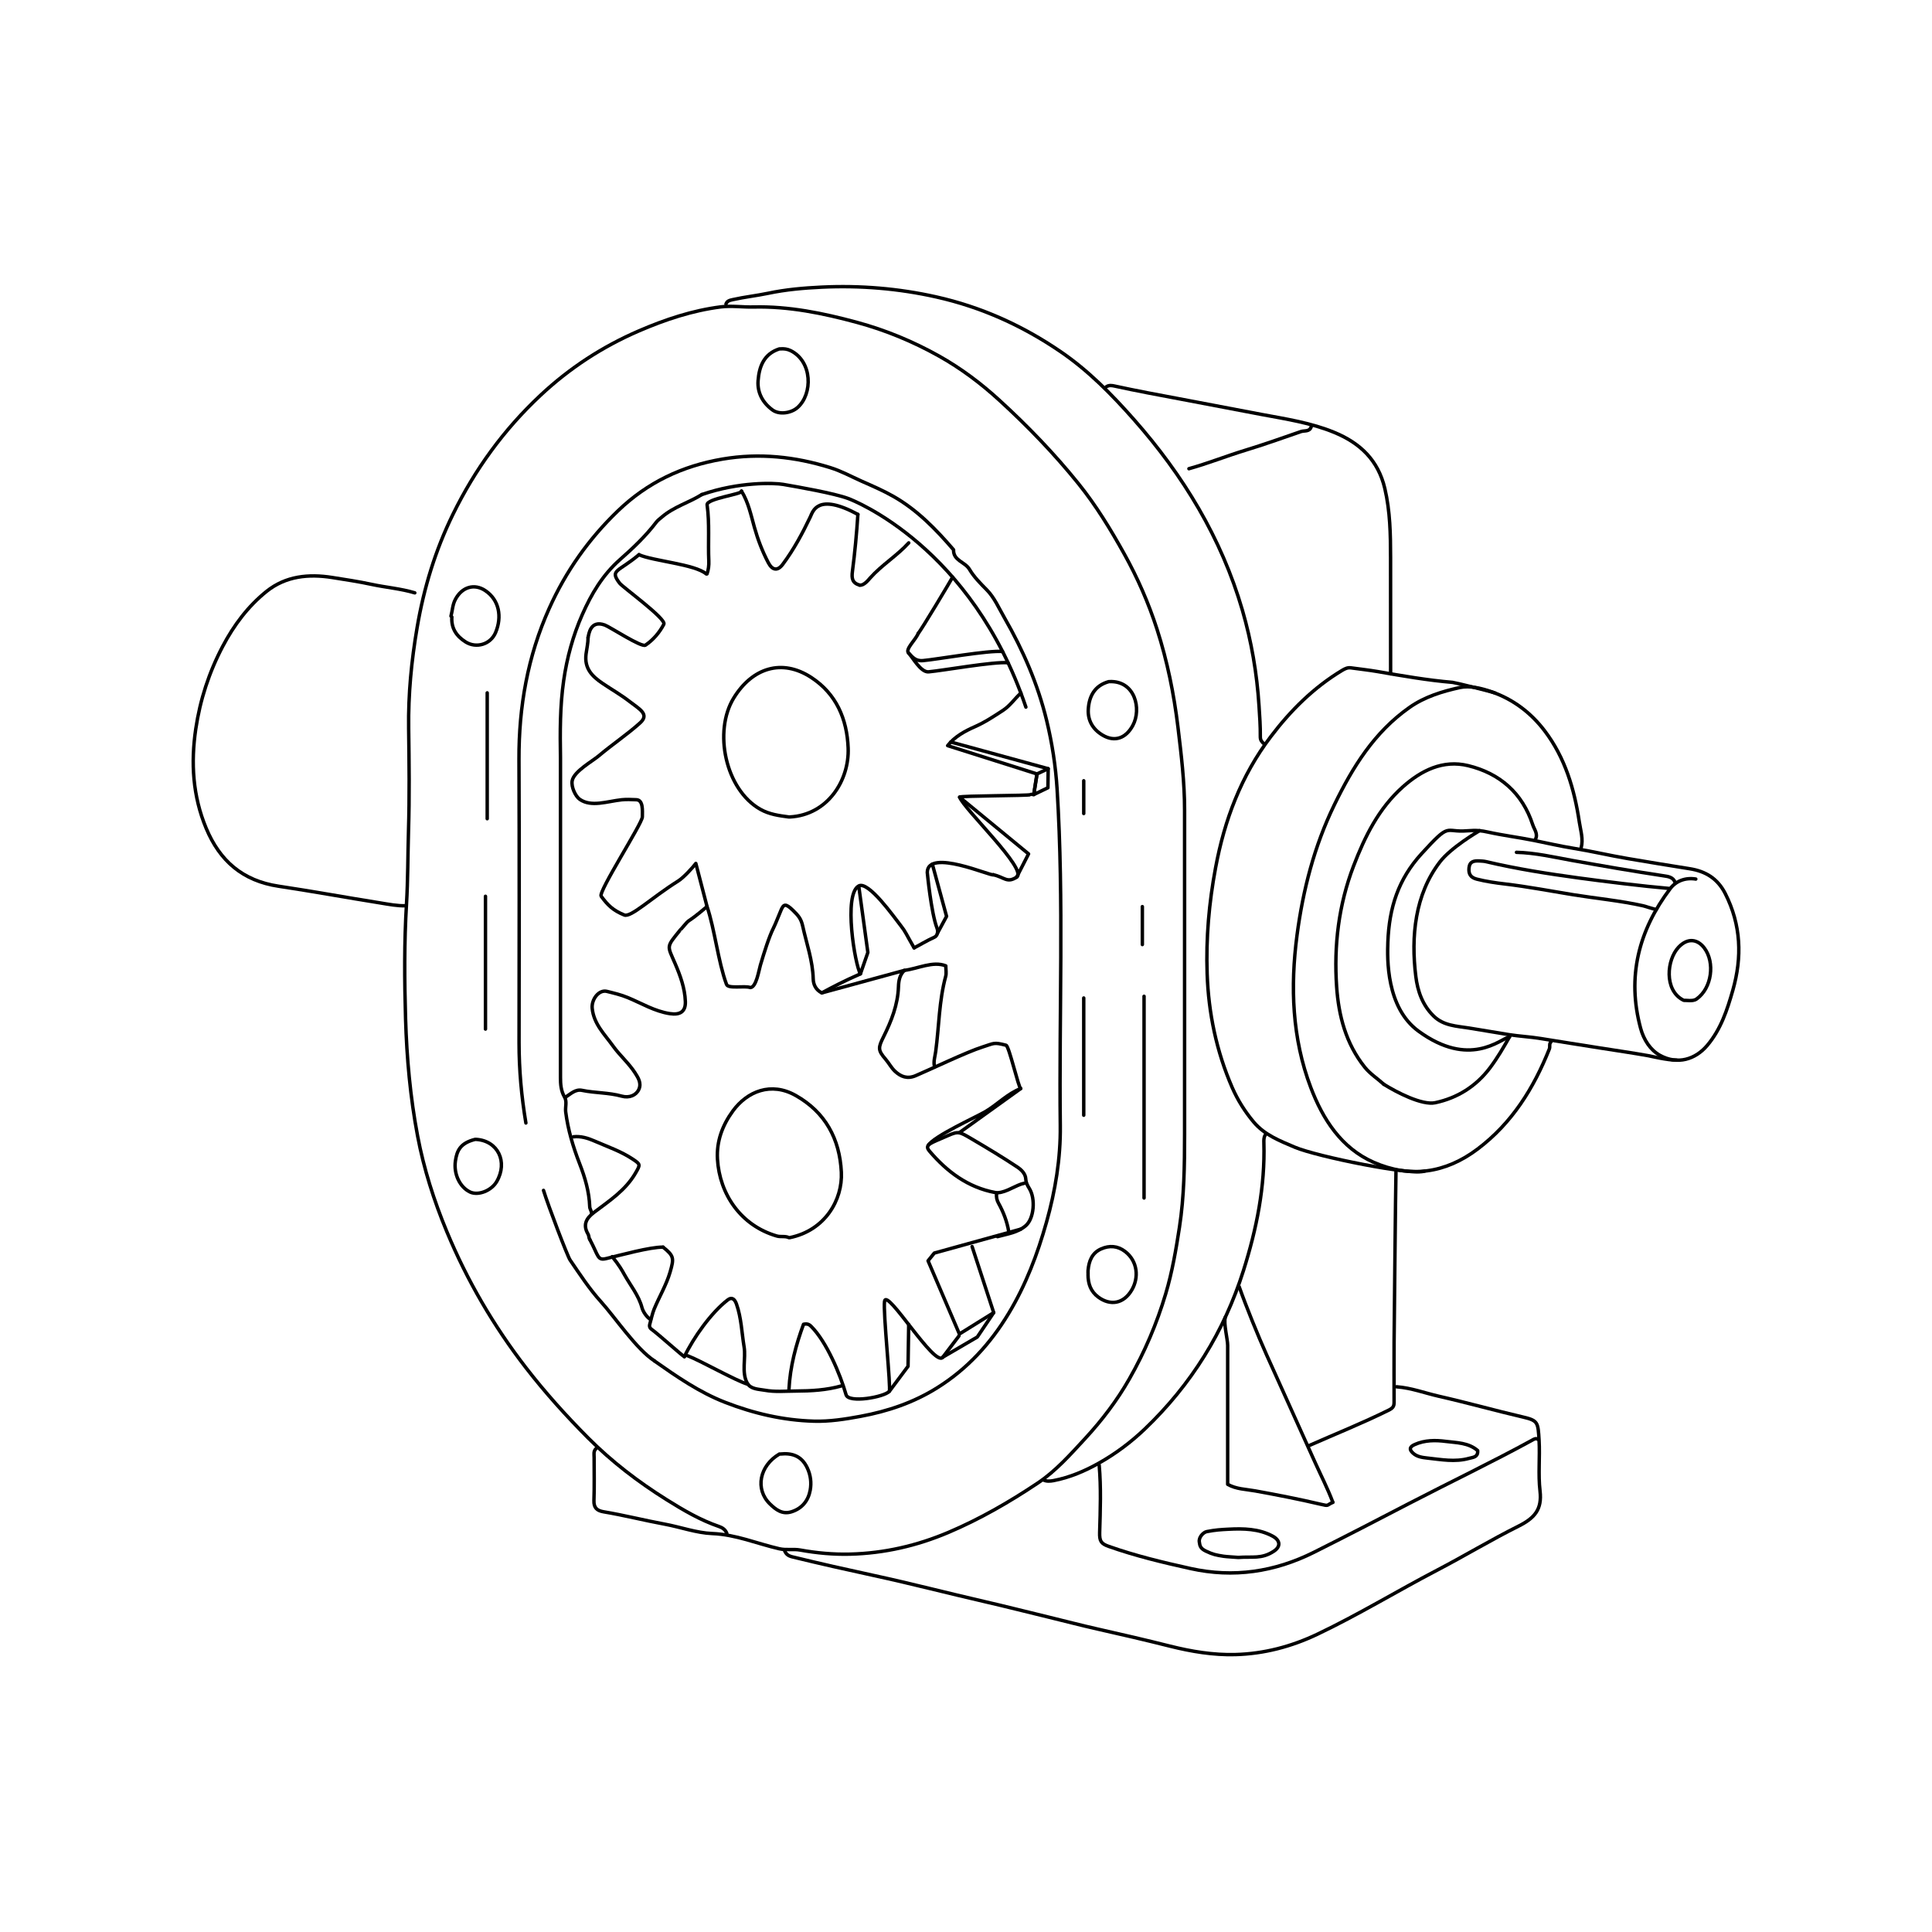 <?xml version="1.0" encoding="UTF-8"?>
<svg id="icons" xmlns="http://www.w3.org/2000/svg" viewBox="0 0 500 500">
  <defs>
    <style>
      .cls-1 {
        stroke-width: .89px;
      }

      .cls-1, .cls-2 {
        fill: none;
        stroke: #000;
        stroke-linecap: round;
        stroke-linejoin: round;
      }

      .cls-2 {
        stroke-width: .89px;
      }
    </style>
  </defs>
  <path class="cls-2" d="M154.2,374.96c-.65.64-.44,1.47-.44,2.23-.01,3.72.09,7.44-.05,11.15-.07,1.92.84,2.63,2.49,2.91,5.31.89,10.53,2.22,15.83,3.2,4.11.76,8.2,2.27,12.29,2.43,6.12.24,11.6,2.62,17.37,3.94,1.83.42,3.57,0,5.4.33,4.23.77,8.55,1.17,12.92,1.06,8.86-.22,17.31-2.18,25.43-5.62,8.15-3.46,15.82-7.88,23.15-12.79,4.67-3.13,8.47-7.42,12.29-11.56,4.33-4.7,8.22-9.8,11.39-15.37,3.98-6.98,7.12-14.34,9.42-22.06,1.68-5.64,2.66-11.39,3.55-17.18,1.23-7.99,1.33-16.04,1.33-24.1,0-27.96,0-55.92,0-83.88,0-7.19-.85-14.3-1.71-21.43-1.05-8.66-2.76-17.13-5.44-25.42-2.18-6.75-5-13.21-8.45-19.42-3.54-6.37-7.33-12.59-11.89-18.24-6.22-7.71-13.08-14.83-20.41-21.53-4.85-4.44-10.02-8.31-15.7-11.49-6.7-3.75-13.78-6.68-21.19-8.69-8.75-2.37-17.64-4.2-26.76-3.98-2.84.07-5.68-.38-8.47-.03-7.38.94-14.39,3.28-21.19,6.21-9.45,4.08-17.92,9.6-25.48,16.67-9.51,8.9-16.99,19.22-22.68,30.85-4.53,9.25-7.5,19.01-9.24,29.2-1.48,8.66-2.32,17.33-2.2,26.11.12,8.85.23,17.7-.04,26.55-.19,6.32-.14,12.64-.52,18.97-.6,9.87-.53,19.78-.24,29.66.3,10.17,1.22,20.33,3.11,30.33,1.61,8.51,4.24,16.77,7.56,24.76,5.25,12.65,12.11,24.41,20.5,35.26,4.94,6.38,10.33,12.37,16.03,18.1,6.14,6.17,12.99,11.41,20.34,16.01,4.32,2.7,8.72,5.3,13.59,6.96.87.3,1.66.82,2.01,1.77"/>
  <path class="cls-2" d="M136.1,290.63c-1.15-6.88-1.77-13.78-1.77-20.75.03-24.47.08-48.93-.02-73.4-.05-13.58,2.25-26.62,7.83-39.04,4.3-9.58,10.2-17.95,17.81-25.26,7.66-7.36,16.65-11.6,27.04-13.37,9.53-1.62,18.75-.63,27.91,2.22,2.85.89,5.4,2.3,8.07,3.49,2.78,1.23,5.55,2.42,8.2,3.92,6.19,3.51,11.03,8.52,15.61,13.84-.1,2.84,2.97,3.11,4.12,5.07,1.14,1.94,2.82,3.63,4.47,5.3,1.97,1.99,3.15,4.76,4.59,7.25,4.81,8.37,8.63,17.15,10.91,26.56,1.42,5.87,2.34,11.8,2.71,17.85,1.79,28.99.48,58.01.82,87.01.1,8.47-1.28,16.83-3.57,24.98-2.32,8.26-5.36,16.27-9.81,23.64-4.69,7.78-10.69,14.35-18.48,19.22-6.13,3.84-12.79,6.08-19.86,7.39-4,.74-8.01,1.37-12.05,1.25-7.94-.22-15.59-2.01-22.97-4.88-6.66-2.59-12.49-6.63-18.29-10.71"/>
  <path class="cls-2" d="M171.6,322.76c-3.32-.06-11.08,2.09-14.68,2.95-2.35.56-1.96-.59-4.29-4.96"/>
  <path class="cls-2" d="M409.19,219.46c.62-2.28-.13-4.48-.46-6.69-1.27-8.52-3.69-16.67-8.96-23.61-3.54-4.67-8.09-8.15-13.76-10.13-2.73-.95-5.72-1.65-8.23-1.09-4.51,1-9.06,2.37-13,5.14-9.11,6.4-14.69,15.41-19.45,25.2-5.21,10.71-8.12,22.07-9.66,33.73-1.76,13.34-1.28,26.71,3.56,39.44,3.11,8.19,7.88,15.65,16.24,19.34,9.44,4.16,18.59,2.88,26.96-3.44,8.9-6.72,14.49-15.72,18.54-25.88.24-.61-.12-1.3.41-1.8"/>
  <path class="cls-2" d="M361.45,358.9c3.77.28,7.29,1.62,10.93,2.45,7.32,1.66,14.54,3.7,21.85,5.4,3.82.89,3.81,1.42,4.08,5.98.25,4.39-.26,8.81.25,13.16.55,4.74-1.4,6.99-5.58,9.08-7.13,3.56-13.99,7.71-21.07,11.4-10.38,5.42-20.39,11.53-30.98,16.57-6.72,3.2-13.81,5.06-21.2,5.26-5.71.16-11.4-.79-16.95-2.18-6.23-1.57-12.48-3.02-18.75-4.43-4.33-.97-8.62-2.11-12.93-3.15-5.44-1.31-10.85-2.7-16.3-3.95-9.53-2.19-18.99-4.66-28.55-6.73-7.09-1.54-14.16-3.12-21.21-4.85-1.1-.27-1.62-.72-1.99-1.62"/>
  <path class="cls-2" d="M107.35,153.43c-3.65-1.1-7.45-1.39-11.16-2.19-3.39-.73-6.83-1.25-10.26-1.79-6.05-.95-11.96-.38-16.91,3.57-4.83,3.86-8.51,8.8-11.38,14.25-3.54,6.72-5.86,13.85-6.98,21.4-1.3,8.81-.77,17.36,2.69,25.67,3.52,8.45,9.44,13.61,18.74,15.01,8.8,1.32,17.56,2.93,26.34,4.33,2.16.35,4.35.79,6.57.73"/>
  <path class="cls-2" d="M397.37,217.23c.73-1.43-.31-2.58-.7-3.78-2.68-8.23-8.54-13.31-16.72-15.3-6.5-1.58-12.11,1.22-16.91,5.5-6.24,5.57-9.82,12.83-12.75,20.5-3.86,10.09-5.1,20.57-4.37,31.23.52,7.49,2.39,14.68,7.25,20.78,1.42,1.78,3.31,2.95,4.94,4.44"/>
  <path class="cls-2" d="M387,179.39c-.35-.26-10.47-2.74-11.05-2.79-6.53-.55-12.97-1.68-19.42-2.8-2.27-.39-4.6-.64-6.9-.96-.83-.12-1.51.19-2.25.63-7.38,4.44-13.34,10.35-18.52,17.19-7.66,10.11-11.97,21.57-14.27,33.92-1.7,9.08-2.5,18.22-2.18,27.44.35,10.19,2.41,20.06,6.48,29.43,1.4,3.22,3.29,6.22,5.56,8.93,2.82,3.35,6.76,4.87,10.67,6.53,5.67,2.4,30.49,7.46,33.64,6.14"/>
  <path class="cls-2" d="M204.39,211.43c9.86-.53,15.44-9.53,15.11-17.85-.29-7.48-3.05-14.01-9.56-18.26-7.57-4.94-15.25-2.5-20.05,5.32-5.3,8.63-2.18,23.69,6.89,28.81,2.34,1.32,4.84,1.64,7.38,1.98"/>
  <path class="cls-2" d="M327.09,192.47c-.54-.47-.93-.94-.92-1.79.03-2.68-.16-5.36-.34-8.04-.54-8.43-1.96-16.66-4.31-24.76-5.44-18.67-15.27-34.82-28.08-49.33-5.76-6.52-11.81-12.67-19.01-17.58-9.81-6.7-20.45-11.5-32.1-14.12-9.8-2.2-19.7-3.01-29.68-2.54-4.62.22-9.26.62-13.86,1.59-3.01.63-6.11.96-9.13,1.64-.8.18-1.48.31-1.78,1.15"/>
  <path class="cls-2" d="M204.39,320.3c9.13-1.86,13.71-9.78,13.35-16.95-.43-8.63-4.15-15.5-11.8-19.83-6.39-3.62-12.56-1.07-16.27,3.99-2.72,3.72-4.26,7.87-3.99,12.49.54,9.03,6.02,17.17,15.36,19.88,1.05.3,2.14-.06,3.13.42"/>
  <path class="cls-2" d="M181.64,127.99c-3.34,2.08-7.23,3.16-10.29,5.77-.52.45-1.11.86-1.51,1.39-2.72,3.58-6.05,6.73-9.33,9.62-4.6,4.06-7.46,8.96-9.81,14.27-2.4,5.44-3.98,11.17-4.83,17.14-.95,6.62-.93,13.23-.82,19.87,0,.45,0,.89,0,1.34,0,27.14,0,54.29,0,81.43,0,1.8.12,3.51,1.08,5.16.65,1.12.12,2.51.27,3.77.58,4.62,1.92,9.06,3.59,13.37,1.41,3.62,2.49,7.27,2.63,11.17.02.58.4,1.01.46,1.56"/>
  <path class="cls-2" d="M390.67,268.32c-2.5.64-10.33,8.19-23.55-1.45-8.43-6.15-8.1-18.82-7.94-23.09.34-8.89,2.7-16.24,8.69-22.81,7.7-8.45,5.82-5.45,11.87-5.96,2.41-.2,3.68-.03,5.33.33,3.93.87,7.91,1.36,11.84,2.15,3.42.69,6.8,1.48,10.26,2.04,4.7.75,9.35,1.86,14.06,2.66,5.35.91,10.71,1.79,16.07,2.64,4.1.65,7.21,2.52,9.2,6.44,4.11,8.12,4.39,16.45,1.95,25.01-1.46,5.11-3.09,10.12-6.65,14.31-3.03,3.57-7.65,5.06-12.23,2.52-2.46-1.36-4.19-4.03-4.99-7.01-3.59-13.34-.49-25.3,7.65-36.1,1.51-2.01,3.94-2.94,6.64-2.5"/>
  <path class="cls-2" d="M327.43,293.75c-.37.63-.36,1.31-.34,2.01.33,11.35-1.87,22.24-5.28,33.04-5.03,15.9-13.52,29.53-25.52,41.01-3.58,3.42-7.59,6.42-11.87,8.83-3.63,2.05-7.58,3.74-11.77,4.54-.86.16-1.81.25-2.67-.19"/>
  <path class="cls-2" d="M398.04,372.51c-.59-.4-1.09-.03-1.56.23-10.42,5.7-21.14,10.82-31.68,16.29-8.23,4.28-16.47,8.56-24.77,12.71-10.15,5.07-20.79,6.66-31.9,4.2-7.15-1.58-14.28-3.29-21.21-5.74-1.97-.7-2.39-1.36-2.33-3.59.17-5.79.39-11.6-.12-17.4"/>
  <path class="cls-2" d="M382.92,214.97c-.58.35-7.41,4.37-10.27,8.09-6.47,8.42-7.52,19.34-6.24,29.63.47,3.81,1.72,7.45,4.63,10.28,2.57,2.51,5.95,2.58,9.16,3.09,3.43.54,6.85,1.16,10.28,1.7,2.71.43,5.5.56,8.24,1.01,5.13.84,10.26,1.63,15.39,2.45,4.17.66,8.34,1.26,12.49,2,.61.11,4.96,1.17,7.29,1.14"/>
  <path class="cls-2" d="M359.89,174.39c0-9.15.01-20.96-.01-30.11-.01-5.99-.1-11.94-1.49-17.86-1.72-7.31-6.37-11.73-13-14.48-6.08-2.52-12.55-3.49-18.96-4.69-7.07-1.33-14.12-2.7-21.19-4.03-5.59-1.05-11.18-2.08-16.74-3.3-.71-.16-1.52-.3-2.23.2"/>
  <path class="cls-2" d="M296.08,257.84v52.2"/>
  <path class="cls-2" d="M431.98,229.93c-7.02-.61-16.48-1.77-23.45-2.72-8-1.09-16-2.34-23.87-4.2-.61-.14-1.19-.17-1.79-.2-1.34-.06-2.51.07-2.69,1.79-.16,1.57.4,2.51,2.01,2.92,2.43.62,4.92.97,7.37,1.26,5.91.7,11.75,1.83,17.61,2.78,6.02.97,12.11,1.53,18.08,2.86.69.16,2.73.89,3.41.94"/>
  <path class="cls-2" d="M320.4,403.07c3.7-.29,6.1.48,9.27-1.62,1.9-1.26,1.63-2.87-.37-3.93-3.55-1.89-7.48-1.96-11.36-1.76-1.96.1-3.41.18-5.64.62-.86.17-2.1,1.42-1.92,2.66.14.98.23,1.68,1.71,2.39,1.81.87,2.66,1.03,4.58,1.33.73.11,2.71.22,3.72.3"/>
  <path class="cls-2" d="M433.51,228.39c-.46-1.42-1.9-1.57-2.91-1.72-7.98-1.2-15.93-2.57-23.87-4.01-4.72-.86-9.43-1.96-14.27-2.08"/>
  <path class="cls-2" d="M317.11,340.91c-.49,1.52.61,5.69.61,7.28,0,11.97,0,23.95,0,35.95,2.2,1.27,4.75,1.27,7.15,1.71,5.67,1.03,11.33,2.13,16.93,3.45,2.25.53,1.4.27,3.14-.5"/>
  <path class="cls-2" d="M116.94,159.67c-.2,2.93,1.19,4.97,3.57,6.47,2.72,1.71,6.45.68,7.76-2.47,1.66-3.98.99-8.37-2.69-10.83-2.79-1.87-6.04-.99-7.77,2.36-.7,1.36-.72,2.84-1.1,4.25"/>
  <path class="cls-2" d="M320.7,333.01c1.81,5.14,4.87,12.66,7.09,17.62,4.14,9.23,8.31,18.45,12.47,27.67,1.57,3.49,3.33,6.9,4.68,10.49"/>
  <path class="cls-2" d="M281.58,329.89c.01,2.34.68,4.35,2.67,5.81,3.08,2.26,6.51,1.76,8.64-1.83,1.9-3.21,1.55-7.48-1.72-9.99-1.93-1.48-4.08-1.61-6.23-.65-2.35,1.05-3.14,3.16-3.35,5.55-.03.3,0,.59,0,.89"/>
  <path class="cls-2" d="M437.08,258.95c.7-.01,1.37.03,2.02-.43,3.93-2.79,4.78-9.44,1.98-13.17-1.68-2.24-4.24-2.78-6.66-.22-3.1,3.27-3.75,11.06,1.08,13.63.47.25.23.08,1.58.18"/>
  <path class="cls-2" d="M182.97,234.63c-6.19,5.23-3.71,2.31-6.69,5.8-.19.23-.03,0-.22.23-3.71,4.58-3.4,3.93-1.35,8.7,1.35,3.14,2.53,6.36,2.66,9.81.11,2.64-1.36,3.56-4,3.16-3.95-.6-7.31-2.67-10.89-4.15-1.78-.74-3.61-1.16-5.41-1.61-2.1-.52-4.04,2.1-3.81,4.39.41,4.08,3.25,6.75,5.42,9.79,1.75,2.44,4.1,4.44,5.71,6.97.75,1.18,1.67,2.58.95,4.2-.67,1.51-2.45,2.32-4.45,1.76-3.37-.94-6.88-.79-10.28-1.5-1.69-.35-2.92.92-4.23,1.75"/>
  <path class="cls-2" d="M382.42,375.41c-2.38-2.06-5.43-2.02-8.26-2.38-2.66-.34-5.43-.35-8.02.81-1.36.61-1.51,1.26-.44,2.24,1.01.94,2.42,1.12,3.58,1.25,3.62.39,7.28,1.11,10.92.09.99-.28,2.22-.27,2.23-1.78"/>
  <path class="cls-2" d="M125.64,231.96v34.36"/>
  <path class="cls-2" d="M248.18,345.74q-2.69,3.52-4.18,5.5c-2.08,2.76-14.51-17.99-15.08-14.48-.42,2.62,1.71,22.81,1.23,23.33-1.34,1.47-10.55,3.14-11.19.86-1.49-5.26-5.05-13.69-9-17.65-.38-.38-.86-.84-2.01-.58-1.95,5.29-3.47,10.92-3.77,16.85"/>
  <path class="cls-2" d="M126.09,179.31v32.57"/>
  <path class="cls-2" d="M339.36,110.37c-.39,1.45-1.74,1-2.68,1.32-4.82,1.68-9.64,3.38-14.51,4.87-4.86,1.49-9.59,3.38-14.48,4.74"/>
  <path class="cls-2" d="M177.95,350.87c3.31,1.24,12.26,6.37,15.64,7.4"/>
  <path class="cls-2" d="M140.66,308.07c1.21,3.95,6.2,17.03,6.87,18.01,2.52,3.68,4.94,7.42,7.96,10.76,3.67,4.06,9.23,12.36,13.88,15.35"/>
  <path class="cls-2" d="M280.47,258.28v30.34"/>
  <path class="cls-2" d="M361.28,303.02c-.1,3.85-.49,43.57-.49,44.27-.01,5.21-.02,10.41,0,15.62,0,1.12-.35,1.53-1.52,2.1-6.67,3.29-13.56,6.06-20.35,9.05"/>
  <path class="cls-2" d="M257.05,226.38c-.33.53-17.01-6.95-17.07-.59,0,0,.99,10.46,2.52,14.42.43,1.11-.05,2.06-.66,2.33-1.74.76-4.5,2.4-5.26,2.77"/>
  <path class="cls-2" d="M390.67,268.32c-1.57,2.77-3.15,5.5-5.09,8.07-3.63,4.8-8.44,7.77-14.13,8.99-3.45.74-10.13-2.76-13.36-4.79"/>
  <path class="cls-2" d="M235.14,169.01c.98.98,3.12,5.04,5.18,4.86,3.62-.32,16.98-2.71,20.56-2.35"/>
  <path class="cls-2" d="M237.63,163.91c-.6,1.64-3.46,4.12-2.49,5.09.98.98,1.71,2.15,3.76,1.96,3.62-.32,16.98-2.71,20.56-2.35"/>
  <path class="cls-2" d="M258.15,320.04c2.54-.7,5.29-1.04,7.36-2.88,2.09-1.85,2.53-6.91.89-9.56-.49-.79-.87-1.47-.93-2.47-.07-1.37-1.13-2.39-2.19-3.1-3.89-2.58-7.89-4.99-11.92-7.35-3.03-1.77-3.33-1.99-6.07-.77-4.46,1.99-6.22,2.27-4.71,4.04,4.52,5.3,9.94,9.35,16.94,10.67,2.06.39,4.73-1.47,6.68-2.15.52-.18.3-.06.89-.24"/>
  <path class="cls-2" d="M191.9,127.1c.41.78-9.14,1.9-8.9,3.57.67,4.8.22,9.67.44,14.5.05,1.15-.09,2.26-.46,3.35"/>
  <path class="cls-2" d="M222.69,252.03c-4.29,1.88-7.09,3.35-10,4.93-1.53-.75-2.19-2.13-2.23-3.6-.12-4.74-1.73-9.17-2.73-13.72-.42-1.91-1.15-2.7-2.5-4.03-1.95-1.92-2.43-1.6-3.08-.11-.58,1.3-1.35,3.42-1.99,4.69-1.13,2.24-2.37,6.23-3.37,9.59-.42,1.43-1.07,5.72-2.6,5.8-1.48-.55-5.72.4-6.17-.82-2.19-5.94-3.02-14.15-5.04-20.15l-2.9-11.15c-.95,1.26-3.23,3.71-4.56,4.54-6.92,4.34-12.22,9.5-13.96,8.8-2.94-1.2-4.28-2.55-5.98-4.86-.82-1.11,10.64-18.83,10.66-20.52.02-1.78.22-4.38-1.56-4.45-1.26-.05-2.54-.12-3.79.01-3.77.41-7.83,1.96-10.82-.09-1.16-.79-2.3-3.28-1.99-4.84.47-2.43,5.2-5.01,6.92-6.47,3.22-2.73,7.53-5.66,10.67-8.51,2.44-2.22-.08-3.48-2.77-5.55-2.21-1.71-4.64-3.09-6.94-4.65-2.76-1.86-4.77-3.89-4.29-7.63.18-1.4.52-2.8.52-4.23"/>
  <path class="cls-2" d="M236.57,245.31c-2.1-3.62-2.16-4.12-3.44-5.74-1.73-2.19-8.36-11.65-10.89-10.29-4.02,2.17-.98,20.5.44,22.75l1.92-5.54-2.36-17.21"/>
  <path class="cls-2" d="M177.12,351.1c2.33-4.89,6.89-11.36,11.23-14.7,1-.77,1.77-.27,2.24,1.06,1.28,3.63,1.37,7.44,1.99,11.17.48,2.91-.71,6.52.79,9.29.88,1.63,2.92,1.58,4.54,1.87,2.67.49,5.35.22,8.03.21,3.99-.02,7.96-.23,11.82-1.33"/>
  <path class="cls-2" d="M191.9,127.1c1.78,2.89,2.44,6.17,3.34,9.37.89,3.17,2.06,6.23,3.59,9.14,1.06,2.02,2.42,2.22,3.75.43,2.84-3.81,5.09-7.99,7.13-12.27.68-1.43,1.82-6.3,12.31-.65"/>
  <path class="cls-2" d="M246.54,149.36c-.5.93-8.19,13.82-8.91,14.55"/>
  <path class="cls-2" d="M234.06,251.14c-1.24,1.15-1.49,2.7-1.54,4.24-.16,4.65-1.83,8.86-3.85,12.92-1.39,2.8-1.54,3.45.5,5.8.87,1.01,1.48,2.22,2.44,3.13,1.53,1.43,3.21,2.07,5.35,1.16,3.92-1.66,13.24-6.15,17.29-7.42,3.11-.98,2.86-1.3,6.12-.46.77.2,3.25,11.1,3.79,11.21"/>
  <path class="cls-2" d="M222.02,133.13c-.32,4.92-.77,9.83-1.41,14.72-.25,1.88-.02,3.03,1.85,3.58"/>
  <path class="cls-2" d="M148.39,294.2c1.94-.21,3.71.33,5.47,1.1,3.36,1.47,6.84,2.64,9.92,4.7,2.02,1.35,1.95,1.4.69,3.59-2.59,4.48-6.82,7.21-10.77,10.2-2.12,1.6-2.86,3.31-1.5,5.62.26.44.15.95.43,1.35"/>
  <path class="cls-2" d="M235.18,140.49c-3.06,3.37-7.02,5.74-10.04,9.15-.35.4-1.61,2.01-2.68,1.78"/>
  <path class="cls-2" d="M171.6,322.76c2.83,2.27,2.88,2.83,1.81,6.49-.99,3.36-2.8,6.35-4.12,9.55-.42,1.01-.83,2.79-1.16,4.02-.11.42.04.86.39,1.12,2.07,1.51,7.98,6.89,8.61,7.17"/>
  <path class="cls-2" d="M265.5,183c-14.03-41.47-44.47-53.43-45.99-53.99-3.7-1.37-12.91-2.97-16.82-3.65-2.3-.4-11.41-.71-21.06,2.63"/>
  <path class="cls-2" d="M158.44,325.22c1.85,2.29,2.49,3.46,3.11,4.57,1.55,2.8,3.78,5.49,4.59,8.62.29,1.11,1.3,2.56,2.27,3.1"/>
  <path class="cls-2" d="M182.76,148.52c-2.89-2.5-13.83-3.34-17.39-4.96"/>
  <path class="cls-2" d="M152.19,165.03c.2-.99.61-4.62,4.33-3.27,1.34.49,9.52,5.88,10.53,5.2,1.97-1.32,3.64-3.26,4.75-5.41.71-1.38-10.66-9.59-11.45-10.63-2.65-3.49-.35-2.84,5.02-7.37"/>
  <path class="cls-2" d="M241.87,276.13c-.37-1.36.12-2.71.29-4.01.87-6.47.85-13.06,2.58-19.43.23-.83.03-1.78.03-2.73-3.35-1.31-7.23.74-10.71,1.17l-21.38,5.83"/>
  <path class="cls-2" d="M257.05,226.38c2.95.66,3.55,2.25,6.06.62,2.95-1.91-13.62-17.59-14.76-20.7.18-.39,18.04-.35,18.32-.64.15-.15.57-.03.87-.03l.85-5.33-23.14-7.33c1.82-2.36,4.59-3.82,7.02-4.89,2.66-1.17,4.92-2.69,7.28-4.22,1.87-1.22,3.05-3.06,4.66-4.5"/>
  <path class="cls-2" d="M295.64,234.63v9.82"/>
  <path class="cls-2" d="M257.93,308.92c-.14.87.07,1.72.47,2.44,1.29,2.32,2.22,4.75,2.66,7.37"/>
  <path class="cls-2" d="M280.47,202.06v8.48"/>
  <path class="cls-2" d="M240.22,296.42c1.53-2.43,12.35-7.29,14.79-8.73,3.14-1.85,5.69-4.63,9.17-5.98l-15.84,11.38"/>
  <path class="cls-2" d="M122.96,294.87c-3.82.95-4.71,2.89-5.1,5.58-.49,3.46,1.19,6.79,3.76,8.03,2.12,1.02,5.54-.31,6.92-2.68,2.98-5.13.3-10.6-5.35-10.93"/>
  <path class="cls-2" d="M286.94,176.41c-3.62,1-5.09,3.77-5.29,7.14-.17,2.84,1.11,5.17,3.71,6.71,3.21,1.9,6.06.72,7.8-2.49,2.35-4.32.56-11.64-6-11.37"/>
  <path class="cls-2" d="M201.71,376.3c-5.18,3.03-6.36,9.13-2.44,12.93,1.53,1.48,3.19,2.77,5.57,2.02,2.77-.87,4.35-2.92,4.84-5.59.35-1.91.13-3.9-.78-5.81-1.46-3.05-3.87-3.87-6.96-3.55"/>
  <path class="cls-2" d="M201.71,90.29c-4.02,1.29-5.25,4.59-5.52,8.26-.22,3.1,1.22,5.72,3.75,7.56,1.76,1.28,4.81.82,6.46-.64,3.97-3.5,3.89-11.92-1.79-14.73-.85-.42-1.75-.53-2.68-.45"/>
  <polyline class="cls-2" points="251.58 322.61 257.17 339.71 248.29 345.24 240.18 326.29 241.8 324.29 264.18 318.1"/>
  <polyline class="cls-2" points="243.99 351.24 252.92 346.02 257.17 339.71"/>
  <polyline class="cls-2" points="235.17 342.8 235 353.59 230.15 360.09"/>
  <polyline class="cls-2" points="242.6 241.53 244.97 237.15 241.29 223.64"/>
  <polyline class="cls-2" points="263.11 227 266.19 220.99 248.34 206.3"/>
  <polygon class="cls-1" points="271.2 203.87 267.53 205.64 268.36 200.3 271.27 198.94 271.2 203.87"/>
  <line class="cls-1" x1="271.27" y1="198.94" x2="246.06" y2="192.03"/>
</svg>